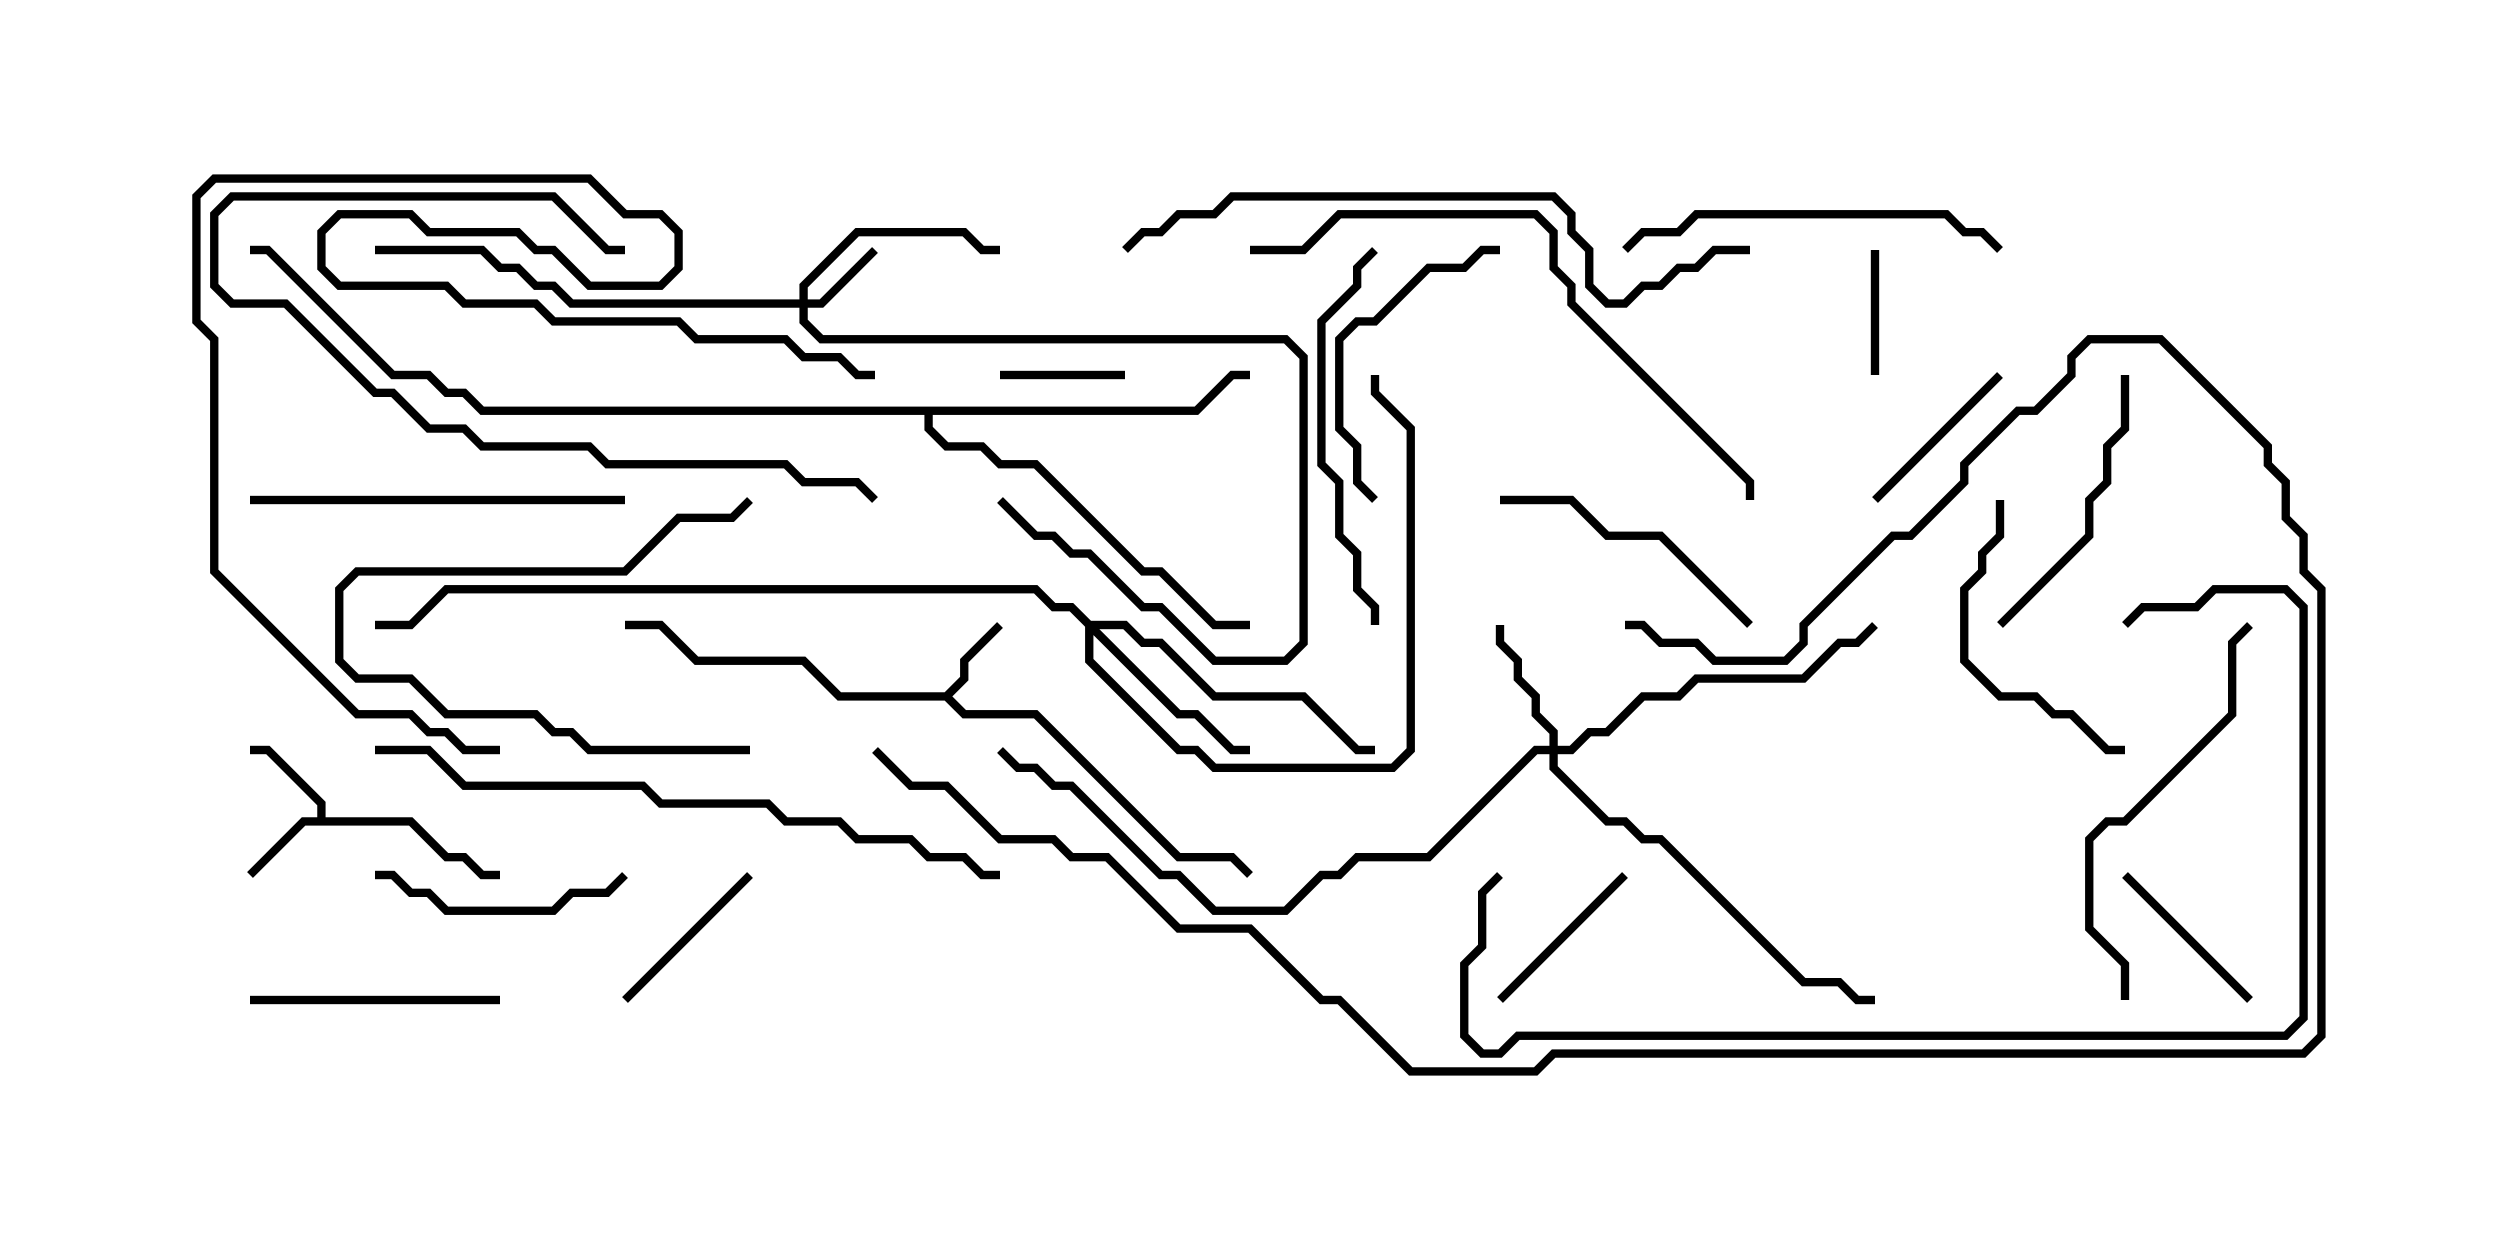 <svg version="1.1" width="30" height="15" xmlns="http://www.w3.org/2000/svg"><path d="M11.336,8.307L11.521,8.122L11.521,7.908L11.965,7.465L12.035,7.535L11.621,7.949L11.621,8.164L11.428,8.357L11.592,8.521L12.449,8.521L14.164,10.236L14.806,10.236L15.035,10.465L14.965,10.535L14.765,10.336L14.122,10.336L12.408,8.621L11.551,8.621L11.336,8.407L10.051,8.407L9.622,7.979L8.336,7.979L7.908,7.55L7.5,7.55L7.5,7.45L7.949,7.45L8.378,7.879L9.664,7.879L10.092,8.307z" stroke="none"/><path d="M3.807,9.807L3.807,9.664L3.194,9.05L3,9.05L3,8.95L3.235,8.95L3.907,9.622L3.907,9.807L4.949,9.807L5.378,10.236L5.592,10.236L5.806,10.45L6,10.45L6,10.55L5.765,10.55L5.551,10.336L5.336,10.336L4.908,9.907L3.664,9.907L3.035,10.535L2.965,10.465L3.622,9.807z" stroke="none"/><path d="M14.336,4.879L14.765,4.45L15,4.45L15,4.55L14.806,4.55L14.378,4.979L11.193,4.979L11.193,5.122L11.378,5.307L11.806,5.307L12.021,5.521L12.449,5.521L13.735,6.807L13.949,6.807L14.592,7.45L15,7.45L15,7.55L14.551,7.55L13.908,6.907L13.694,6.907L12.408,5.621L11.979,5.621L11.765,5.407L11.336,5.407L11.093,5.164L11.093,4.979L5.765,4.979L5.551,4.764L5.336,4.764L5.122,4.55L4.694,4.55L3.194,3.05L3,3.05L3,2.95L3.235,2.95L4.735,4.45L5.164,4.45L5.378,4.664L5.592,4.664L5.806,4.879z" stroke="none"/><path d="M9.593,3.593L9.593,3.408L10.265,2.736L11.592,2.736L11.806,2.95L12,2.95L12,3.05L11.765,3.05L11.551,2.836L10.306,2.836L9.693,3.449L9.693,3.593L9.836,3.593L10.465,2.965L10.535,3.035L9.878,3.693L9.693,3.693L9.693,3.836L9.878,4.021L15.449,4.021L15.693,4.265L15.693,7.735L15.449,7.979L14.551,7.979L13.908,7.336L13.694,7.336L13.051,6.693L12.836,6.693L12.622,6.479L12.408,6.479L11.965,6.035L12.035,5.965L12.449,6.379L12.664,6.379L12.878,6.593L13.092,6.593L13.735,7.236L13.949,7.236L14.592,7.879L15.408,7.879L15.593,7.694L15.593,4.306L15.408,4.121L9.836,4.121L9.593,3.878L9.593,3.693L6.836,3.693L6.622,3.479L6.408,3.479L6.194,3.264L5.979,3.264L5.765,3.05L4.5,3.05L4.5,2.95L5.806,2.95L6.021,3.164L6.235,3.164L6.449,3.379L6.664,3.379L6.878,3.593z" stroke="none"/><path d="M18.593,8.95L18.593,8.806L18.379,8.592L18.379,8.378L18.164,8.164L18.164,7.949L17.95,7.735L17.95,7.5L18.05,7.5L18.05,7.694L18.264,7.908L18.264,8.122L18.479,8.336L18.479,8.551L18.693,8.765L18.693,8.95L18.836,8.95L19.051,8.736L19.265,8.736L19.694,8.307L20.122,8.307L20.336,8.093L21.622,8.093L22.051,7.664L22.265,7.664L22.465,7.465L22.535,7.535L22.306,7.764L22.092,7.764L21.664,8.193L20.378,8.193L20.164,8.407L19.735,8.407L19.306,8.836L19.092,8.836L18.878,9.05L18.693,9.05L18.693,9.194L19.306,9.807L19.521,9.807L19.735,10.021L19.949,10.021L21.664,11.736L22.092,11.736L22.306,11.95L22.5,11.95L22.5,12.05L22.265,12.05L22.051,11.836L21.622,11.836L19.908,10.121L19.694,10.121L19.479,9.907L19.265,9.907L18.593,9.235L18.593,9.05L18.449,9.05L17.164,10.336L16.306,10.336L16.092,10.55L15.878,10.55L15.449,10.979L14.551,10.979L14.122,10.55L13.908,10.55L12.836,9.479L12.622,9.479L12.408,9.264L12.194,9.264L11.965,9.035L12.035,8.965L12.235,9.164L12.449,9.164L12.664,9.379L12.878,9.379L13.949,10.45L14.164,10.45L14.592,10.879L15.408,10.879L15.836,10.45L16.051,10.45L16.265,10.236L17.122,10.236L18.408,8.95z" stroke="none"/><path d="M13.092,7.45L13.521,7.45L13.735,7.664L13.949,7.664L14.592,8.307L15.664,8.307L16.306,8.95L16.5,8.95L16.5,9.05L16.265,9.05L15.622,8.407L14.551,8.407L13.908,7.764L13.694,7.764L13.479,7.55L13.192,7.55L14.164,8.521L14.378,8.521L14.806,8.95L15,8.95L15,9.05L14.765,9.05L14.336,8.621L14.122,8.621L13.121,7.621L13.121,7.908L14.164,8.95L14.378,8.95L14.592,9.164L16.694,9.164L16.879,8.979L16.879,5.164L16.45,4.735L16.45,4.5L16.55,4.5L16.55,4.694L16.979,5.122L16.979,9.021L16.735,9.264L14.551,9.264L14.336,9.05L14.122,9.05L13.021,7.949L13.021,7.521L12.836,7.336L12.622,7.336L12.408,7.121L5.378,7.121L4.949,7.55L4.5,7.55L4.5,7.45L4.908,7.45L5.336,7.021L12.449,7.021L12.664,7.236L12.878,7.236z" stroke="none"/><path d="M22.55,4.5L22.45,4.5L22.45,3L22.55,3z" stroke="none"/><path d="M12,4.55L12,4.45L13.5,4.45L13.5,4.55z" stroke="none"/><path d="M23.965,4.465L24.035,4.535L22.535,6.035L22.465,5.965z" stroke="none"/><path d="M7.535,12.035L7.465,11.965L8.965,10.465L9.035,10.535z" stroke="none"/><path d="M18.035,12.035L17.965,11.965L19.465,10.465L19.535,10.535z" stroke="none"/><path d="M25.465,10.535L25.535,10.465L27.035,11.965L26.965,12.035z" stroke="none"/><path d="M6,11.95L6,12.05L3,12.05L3,11.95z" stroke="none"/><path d="M4.5,10.55L4.5,10.45L4.735,10.45L4.949,10.664L5.164,10.664L5.378,10.879L6.622,10.879L6.836,10.664L7.265,10.664L7.465,10.465L7.535,10.535L7.306,10.764L6.878,10.764L6.664,10.979L5.336,10.979L5.122,10.764L4.908,10.764L4.694,10.55z" stroke="none"/><path d="M9,8.95L9,9.05L7.051,9.05L6.836,8.836L6.622,8.836L6.408,8.621L5.336,8.621L4.908,8.193L4.265,8.193L4.021,7.949L4.021,7.051L4.265,6.807L7.479,6.807L8.122,6.164L8.765,6.164L8.965,5.965L9.035,6.035L8.806,6.264L8.164,6.264L7.521,6.907L4.306,6.907L4.121,7.092L4.121,7.908L4.306,8.093L4.949,8.093L5.378,8.521L6.449,8.521L6.664,8.736L6.878,8.736L7.092,8.95z" stroke="none"/><path d="M24.035,7.535L23.965,7.465L25.021,6.408L25.021,5.979L25.236,5.765L25.236,5.336L25.45,5.122L25.45,4.5L25.55,4.5L25.55,5.164L25.336,5.378L25.336,5.806L25.121,6.021L25.121,6.449z" stroke="none"/><path d="M21.035,7.465L20.965,7.535L19.908,6.479L19.265,6.479L18.836,6.05L18,6.05L18,5.95L18.878,5.95L19.306,6.379L19.949,6.379z" stroke="none"/><path d="M18,2.95L18,3.05L17.806,3.05L17.592,3.264L17.164,3.264L16.521,3.907L16.306,3.907L16.121,4.092L16.121,5.122L16.336,5.336L16.336,5.765L16.535,5.965L16.465,6.035L16.236,5.806L16.236,5.378L16.021,5.164L16.021,4.051L16.265,3.807L16.479,3.807L17.122,3.164L17.551,3.164L17.765,2.95z" stroke="none"/><path d="M23.95,6L24.05,6L24.05,6.449L23.836,6.664L23.836,6.878L23.621,7.092L23.621,7.908L24.021,8.307L24.449,8.307L24.664,8.521L24.878,8.521L25.306,8.95L25.5,8.95L25.5,9.05L25.265,9.05L24.836,8.621L24.622,8.621L24.408,8.407L23.979,8.407L23.521,7.949L23.521,7.051L23.736,6.836L23.736,6.622L23.95,6.408z" stroke="none"/><path d="M10.535,5.965L10.465,6.035L10.265,5.836L9.622,5.836L9.408,5.621L7.265,5.621L7.051,5.407L5.765,5.407L5.551,5.193L5.122,5.193L4.694,4.764L4.479,4.764L3.408,3.693L2.765,3.693L2.521,3.449L2.521,2.551L2.765,2.307L6.664,2.307L7.306,2.95L7.5,2.95L7.5,3.05L7.265,3.05L6.622,2.407L2.806,2.407L2.621,2.592L2.621,3.408L2.806,3.593L3.449,3.593L4.521,4.664L4.735,4.664L5.164,5.093L5.592,5.093L5.806,5.307L7.092,5.307L7.306,5.521L9.449,5.521L9.664,5.736L10.306,5.736z" stroke="none"/><path d="M3,6.05L3,5.95L7.5,5.95L7.5,6.05z" stroke="none"/><path d="M16.55,7.5L16.45,7.5L16.45,7.306L16.236,7.092L16.236,6.664L16.021,6.449L16.021,5.806L15.807,5.592L15.807,3.836L16.236,3.408L16.236,3.194L16.465,2.965L16.535,3.035L16.336,3.235L16.336,3.449L15.907,3.878L15.907,5.551L16.121,5.765L16.121,6.408L16.336,6.622L16.336,7.051L16.55,7.265z" stroke="none"/><path d="M19.535,3.035L19.465,2.965L19.694,2.736L20.122,2.736L20.336,2.521L23.378,2.521L23.592,2.736L23.806,2.736L24.035,2.965L23.965,3.035L23.765,2.836L23.551,2.836L23.336,2.621L20.378,2.621L20.164,2.836L19.735,2.836z" stroke="none"/><path d="M25.55,12L25.45,12L25.45,11.592L25.021,11.164L25.021,10.051L25.265,9.807L25.479,9.807L26.736,8.551L26.736,7.694L26.965,7.465L27.035,7.535L26.836,7.735L26.836,8.592L25.521,9.907L25.306,9.907L25.121,10.092L25.121,11.122L25.55,11.551z" stroke="none"/><path d="M6,8.95L6,9.05L5.551,9.05L5.336,8.836L5.122,8.836L4.908,8.621L4.265,8.621L2.521,6.878L2.521,4.092L2.307,3.878L2.307,2.336L2.551,2.093L7.092,2.093L7.521,2.521L7.949,2.521L8.193,2.765L8.193,3.235L7.949,3.479L7.051,3.479L6.622,3.05L6.408,3.05L6.194,2.836L5.122,2.836L4.908,2.621L4.092,2.621L3.907,2.806L3.907,3.194L4.092,3.379L5.378,3.379L5.592,3.593L6.449,3.593L6.664,3.807L8.164,3.807L8.378,4.021L9.449,4.021L9.664,4.236L10.092,4.236L10.306,4.45L10.5,4.45L10.5,4.55L10.265,4.55L10.051,4.336L9.622,4.336L9.408,4.121L8.336,4.121L8.122,3.907L6.622,3.907L6.408,3.693L5.551,3.693L5.336,3.479L4.051,3.479L3.807,3.235L3.807,2.765L4.051,2.521L4.949,2.521L5.164,2.736L6.235,2.736L6.449,2.95L6.664,2.95L7.092,3.379L7.908,3.379L8.093,3.194L8.093,2.806L7.908,2.621L7.479,2.621L7.051,2.193L2.592,2.193L2.407,2.378L2.407,3.836L2.621,4.051L2.621,6.836L4.306,8.521L4.949,8.521L5.164,8.736L5.378,8.736L5.592,8.95z" stroke="none"/><path d="M15,3.05L15,2.95L15.622,2.95L16.051,2.521L18.449,2.521L18.693,2.765L18.693,3.194L18.907,3.408L18.907,3.622L21.05,5.765L21.05,6L20.95,6L20.95,5.806L18.807,3.664L18.807,3.449L18.593,3.235L18.593,2.806L18.408,2.621L16.092,2.621L15.664,3.05z" stroke="none"/><path d="M21,2.95L21,3.05L20.592,3.05L20.378,3.264L20.164,3.264L19.949,3.479L19.735,3.479L19.521,3.693L19.265,3.693L19.021,3.449L19.021,3.021L18.807,2.806L18.807,2.592L18.622,2.407L14.806,2.407L14.592,2.621L14.164,2.621L13.949,2.836L13.735,2.836L13.535,3.035L13.465,2.965L13.694,2.736L13.908,2.736L14.122,2.521L14.551,2.521L14.765,2.307L18.664,2.307L18.907,2.551L18.907,2.765L19.121,2.979L19.121,3.408L19.306,3.593L19.479,3.593L19.694,3.379L19.908,3.379L20.122,3.164L20.336,3.164L20.551,2.95z" stroke="none"/><path d="M4.5,9.05L4.5,8.95L5.164,8.95L5.592,9.379L7.735,9.379L7.949,9.593L9.235,9.593L9.449,9.807L10.092,9.807L10.306,10.021L10.949,10.021L11.164,10.236L11.592,10.236L11.806,10.45L12,10.45L12,10.55L11.765,10.55L11.551,10.336L11.122,10.336L10.908,10.121L10.265,10.121L10.051,9.907L9.408,9.907L9.194,9.693L7.908,9.693L7.694,9.479L5.551,9.479L5.122,9.05z" stroke="none"/><path d="M25.535,7.535L25.465,7.465L25.694,7.236L26.336,7.236L26.551,7.021L27.449,7.021L27.693,7.265L27.693,12.235L27.449,12.479L18.235,12.479L18.021,12.693L17.765,12.693L17.521,12.449L17.521,11.551L17.736,11.336L17.736,10.694L17.965,10.465L18.035,10.535L17.836,10.735L17.836,11.378L17.621,11.592L17.621,12.408L17.806,12.593L17.979,12.593L18.194,12.379L27.408,12.379L27.593,12.194L27.593,7.306L27.408,7.121L26.592,7.121L26.378,7.336L25.735,7.336z" stroke="none"/><path d="M19.5,7.55L19.5,7.45L19.735,7.45L19.949,7.664L20.378,7.664L20.592,7.879L21.408,7.879L21.593,7.694L21.593,7.479L22.694,6.379L22.908,6.379L23.521,5.765L23.521,5.551L24.194,4.879L24.408,4.879L24.807,4.479L24.807,4.265L25.051,4.021L25.949,4.021L27.264,5.336L27.264,5.551L27.479,5.765L27.479,6.194L27.693,6.408L27.693,6.836L27.907,7.051L27.907,12.449L27.664,12.693L18.664,12.693L18.449,12.907L16.908,12.907L16.051,12.05L15.836,12.05L14.979,11.193L14.122,11.193L13.265,10.336L12.836,10.336L12.622,10.121L11.979,10.121L11.336,9.479L10.908,9.479L10.465,9.035L10.535,8.965L10.949,9.379L11.378,9.379L12.021,10.021L12.664,10.021L12.878,10.236L13.306,10.236L14.164,11.093L15.021,11.093L15.878,11.95L16.092,11.95L16.949,12.807L18.408,12.807L18.622,12.593L27.622,12.593L27.807,12.408L27.807,7.092L27.593,6.878L27.593,6.449L27.379,6.235L27.379,5.806L27.164,5.592L27.164,5.378L25.908,4.121L25.092,4.121L24.907,4.306L24.907,4.521L24.449,4.979L24.235,4.979L23.621,5.592L23.621,5.806L22.949,6.479L22.735,6.479L21.693,7.521L21.693,7.735L21.449,7.979L20.551,7.979L20.336,7.764L19.908,7.764L19.694,7.55z" stroke="none"/></svg>